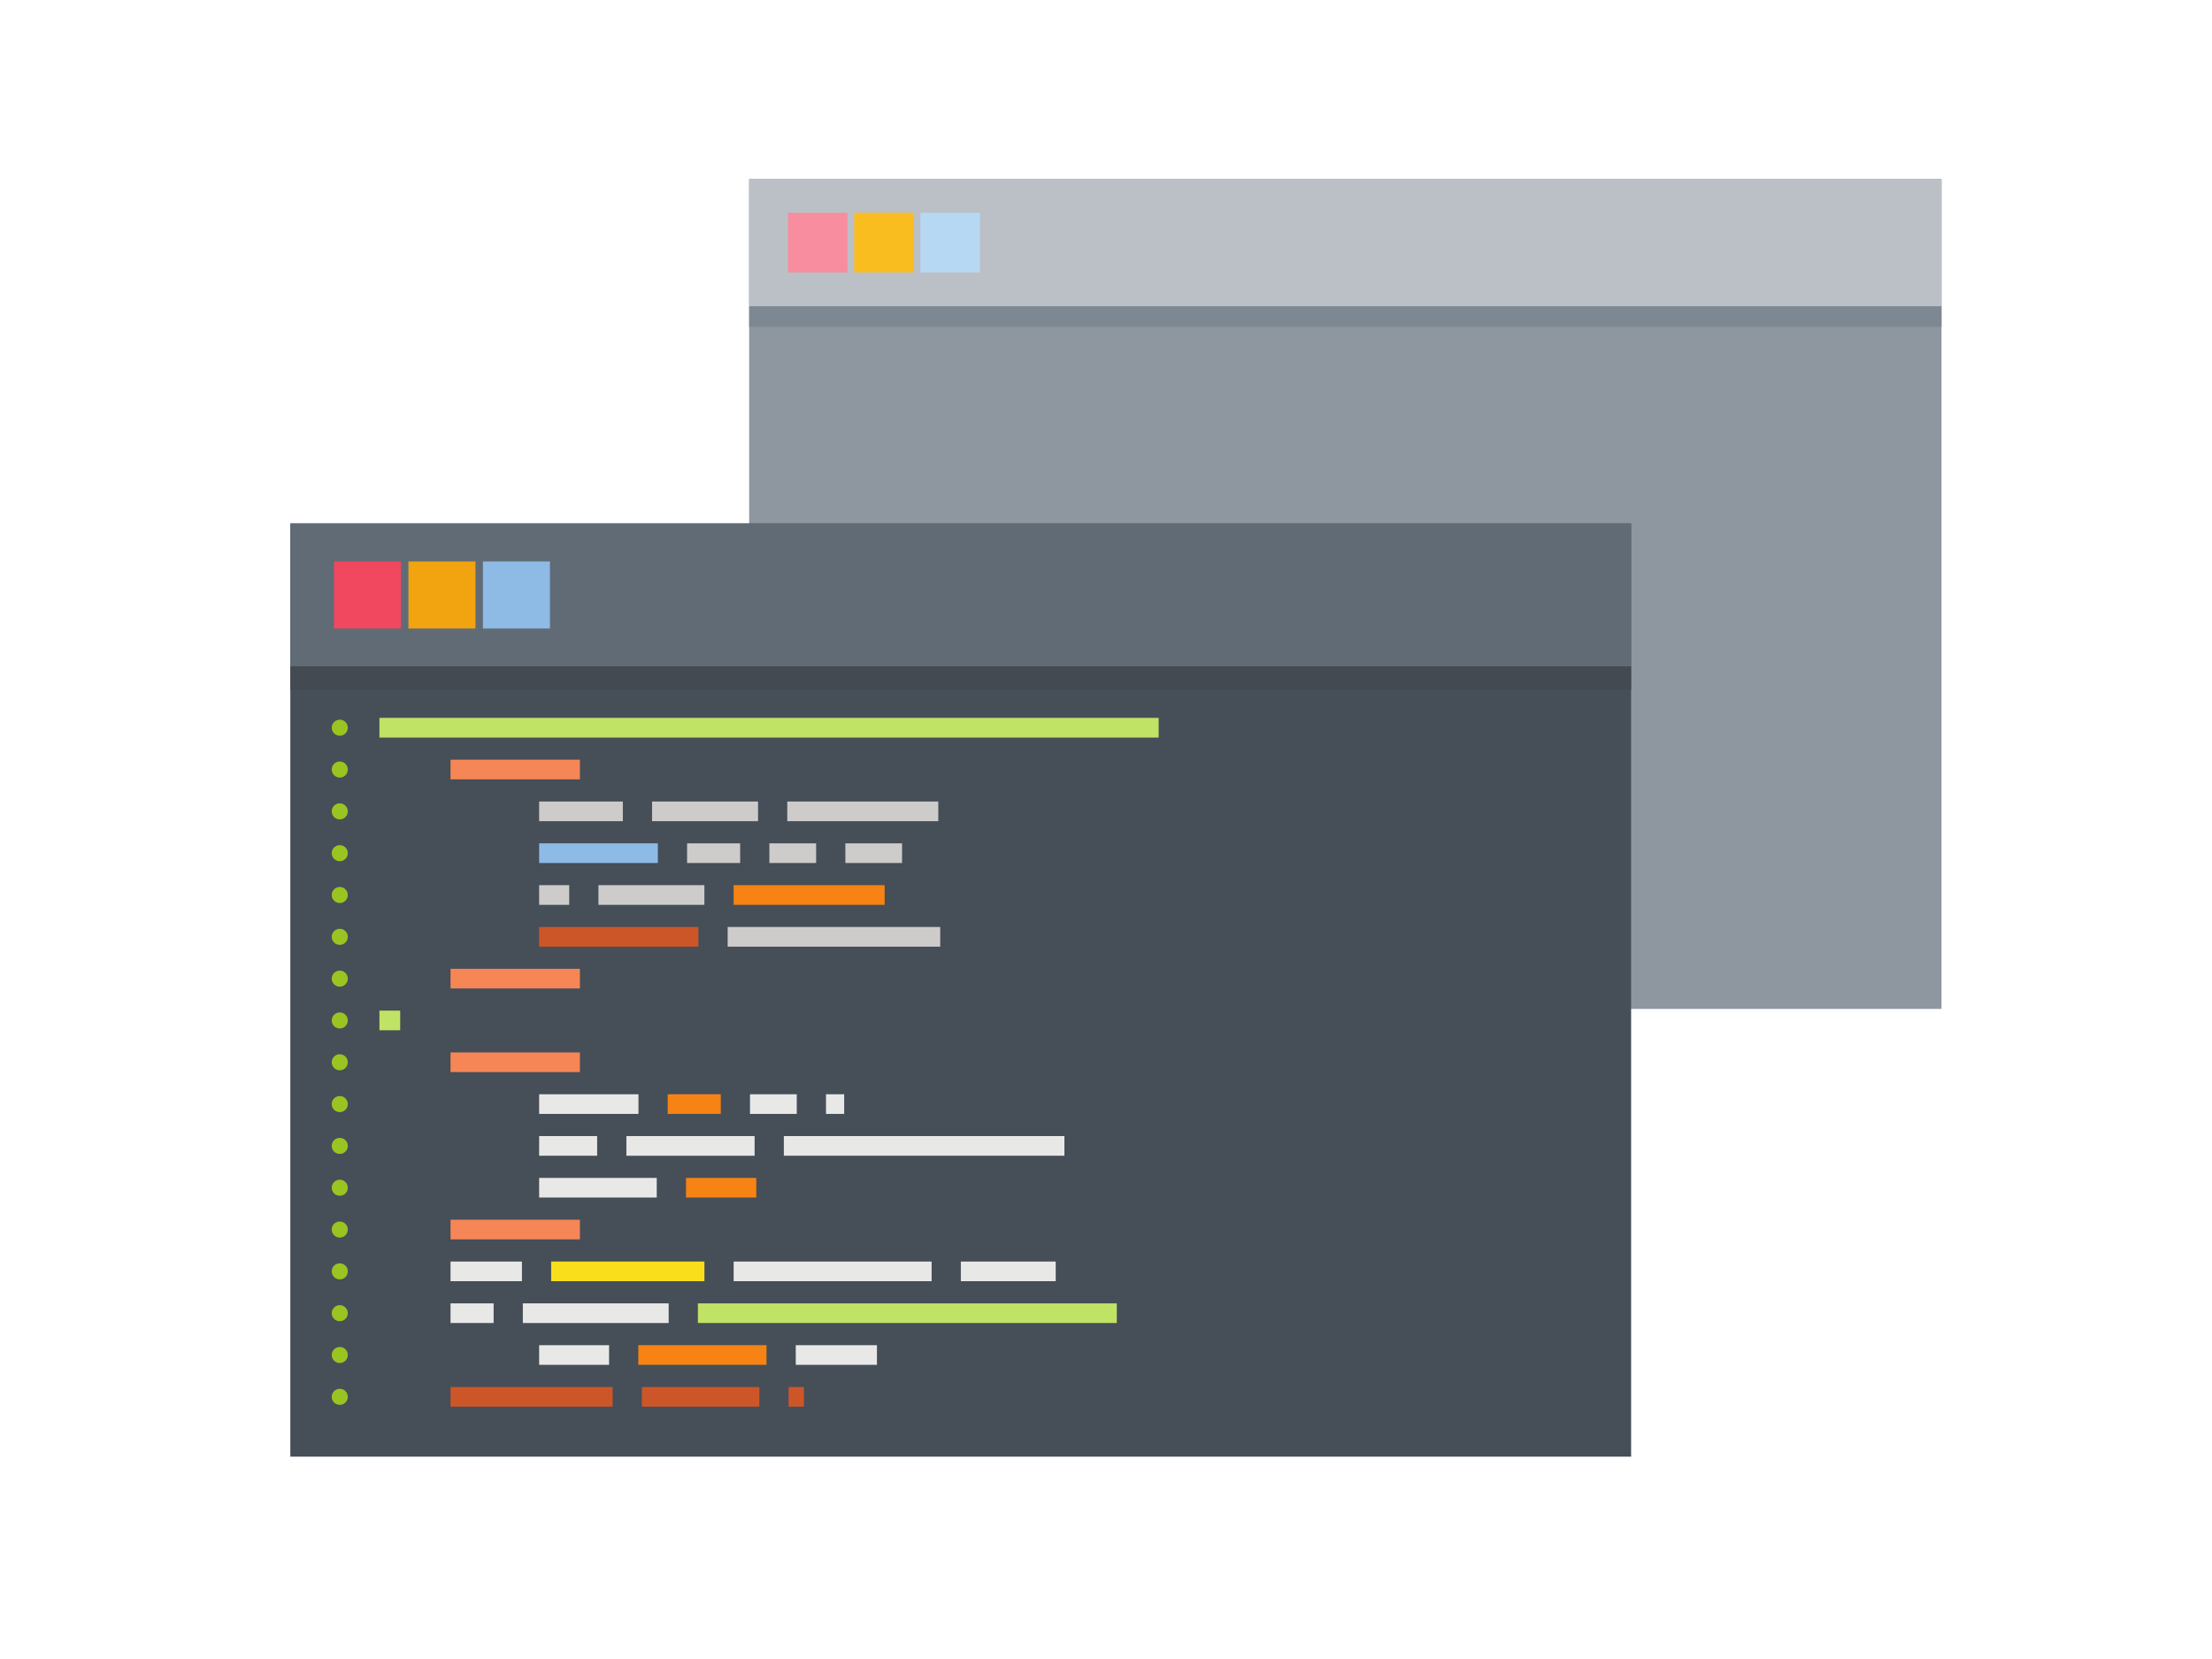 <?xml version="1.0" encoding="UTF-8" standalone="no"?>
<svg
   xmlns:dc="http://purl.org/dc/elements/1.1/"
   xmlns:cc="http://creativecommons.org/ns#"
   xmlns:rdf="http://www.w3.org/1999/02/22-rdf-syntax-ns#"
   xmlns:svg="http://www.w3.org/2000/svg"
   xmlns="http://www.w3.org/2000/svg"
   xmlns:sodipodi="http://sodipodi.sourceforge.net/DTD/sodipodi-0.dtd"
   xmlns:inkscape="http://www.inkscape.org/namespaces/inkscape"
   width="800"
   height="600"
   viewBox="0 0 211.667 158.75"
   version="1.1"
   id="svg8"
   inkscape:version="1.0 (4035a4fb49, 2020-05-01)"
   sodipodi:docname="coding_screen.svg">
  <defs
     id="defs2" />
  <sodipodi:namedview
     id="base"
     pagecolor="#ffffff"
     bordercolor="#666666"
     borderopacity="1.0"
     inkscape:pageopacity="0.0"
     inkscape:pageshadow="2"
     inkscape:zoom="0.35355339"
     inkscape:cx="-1021.6613"
     inkscape:cy="228.20132"
     inkscape:document-units="px"
     inkscape:current-layer="layer1"
     inkscape:document-rotation="0"
     showgrid="false"
     units="px"
     showguides="true"
     inkscape:guide-bbox="true"
     inkscape:window-width="1920"
     inkscape:window-height="1017"
     inkscape:window-x="1912"
     inkscape:window-y="-8"
     inkscape:window-maximized="1">
    <sodipodi:guide
       position="105.833,79.375"
       orientation="0,1"
       id="guide1537"
       inkscape:label="50%"
       inkscape:locked="false"
       inkscape:color="rgb(204,0,0)" />
    <sodipodi:guide
       position="105.833,79.375"
       orientation="-1,0"
       id="guide1541"
       inkscape:label="50%"
       inkscape:locked="false"
       inkscape:color="rgb(204,0,0)" />
    <sodipodi:guide
       position="70.556,105.833"
       orientation="-1,0"
       id="guide1543"
       inkscape:label=""
       inkscape:locked="false"
       inkscape:color="rgb(0,0,255)" />
    <sodipodi:guide
       position="141.111,52.917"
       orientation="-1,0"
       id="guide1547"
       inkscape:label=""
       inkscape:locked="false"
       inkscape:color="rgb(0,0,255)" />
    <sodipodi:guide
       position="70.556,105.833"
       orientation="0,1"
       id="guide1549"
       inkscape:label=""
       inkscape:locked="false"
       inkscape:color="rgb(0,0,255)" />
    <sodipodi:guide
       position="141.111,52.917"
       orientation="0,1"
       id="guide1551"
       inkscape:label=""
       inkscape:locked="false"
       inkscape:color="rgb(0,0,255)" />
  </sodipodi:namedview>
  <g
     inkscape:label="Layer 1"
     inkscape:groupmode="layer"
     id="layer1">
    <g
       transform="matrix(0.016,0,0,-0.016,27.781,171.015)"
       id="g1070">
      <path
         id="path1122"
         style="fill:#8e969f;fill-opacity:1;fill-rule:evenodd;stroke:none"
         d="M 2744.23,4654.53 H 9875.07 V 9617.6 H 2744.23 V 4654.53" />
      <path
         id="path1124"
         style="fill:#7d8892;fill-opacity:1;fill-rule:evenodd;stroke:none"
         d="M 2744.23,8733.38 H 9875.07 V 8857 H 2744.23 v -123.62" />
      <path
         id="path1126"
         style="fill:#bbc0c6;fill-opacity:1;fill-rule:evenodd;stroke:none"
         d="M 2744.23,8856.96 H 9875.07 V 9617.6 H 2744.23 v -760.64" />
      <path
         id="path1128"
         style="fill:#f78d9f;fill-opacity:1;fill-rule:evenodd;stroke:none"
         d="m 2976.16,9059.01 h 356.56 v 356.56 h -356.56 v -356.56" />
      <path
         id="path1130"
         style="fill:#fabd1f;fill-opacity:1;fill-rule:evenodd;stroke:none"
         d="m 3372.29,9059.01 h 356.57 v 356.56 h -356.57 v -356.56" />
      <path
         id="path1132"
         style="fill:#b7d8f2;fill-opacity:1;fill-rule:evenodd;stroke:none"
         d="m 3768.47,9059.01 h 356.56 v 356.56 h -356.56 v -356.56" />
      <path
         id="path1134"
         style="fill:#464e58;fill-opacity:1;fill-rule:evenodd;stroke:none"
         d="M 0,1976.68 H 8018.78 V 7557.75 H 0 V 1976.68" />
      <path
         id="path1136"
         style="fill:#616b76;fill-opacity:1;fill-rule:evenodd;stroke:none"
         d="m 0,6702.41 h 8018.78 v 855.34 H 0 v -855.34" />
      <path
         id="path1138"
         style="fill:#434a52;fill-opacity:1;fill-rule:evenodd;stroke:none"
         d="m 0,6563.41 h 8018.78 v 138.98 H 0 v -138.98" />
      <path
         id="path1140"
         style="fill:#9ac421;fill-opacity:1;fill-rule:evenodd;stroke:none"
         d="m 295.691,6384.35 c 26.555,0 48.137,-21.58 48.137,-48.14 0,-26.55 -21.582,-48.13 -48.137,-48.13 -26.55,0 -48.101,21.58 -48.101,48.13 0,26.56 21.551,48.14 48.101,48.14 z m 0,-4001.72 c 26.555,0 48.125,-21.54 48.125,-48.1 0,-26.59 -21.57,-48.13 -48.125,-48.13 -26.558,0 -48.101,21.54 -48.101,48.13 0,26.56 21.543,48.1 48.101,48.1 z m 0,250.1 c 26.555,0 48.125,-21.55 48.125,-48.1 0,-26.59 -21.57,-48.1 -48.125,-48.1 -26.558,0 -48.101,21.51 -48.101,48.1 0,26.55 21.543,48.1 48.101,48.1 z m 0,250.09 c 26.555,0 48.125,-21.54 48.125,-48.09 0,-26.55 -21.57,-48.11 -48.125,-48.11 -26.558,0 -48.101,21.56 -48.101,48.11 0,26.55 21.543,48.09 48.101,48.09 z m 0,250.14 c 26.555,0 48.125,-21.54 48.125,-48.13 0,-26.56 -21.57,-48.1 -48.125,-48.1 -26.558,0 -48.101,21.54 -48.101,48.1 0,26.59 21.543,48.13 48.101,48.13 z m 0,250.1 c 26.555,0 48.137,-21.54 48.125,-48.14 0,-26.55 -21.57,-48.09 -48.125,-48.09 -26.558,0 -48.101,21.54 -48.101,48.09 0,26.6 21.543,48.14 48.101,48.14 z m 0,250.1 c 26.555,0 48.137,-21.55 48.137,-48.1 0,-26.59 -21.582,-48.13 -48.137,-48.13 -26.558,0 -48.101,21.54 -48.101,48.13 0,26.55 21.543,48.1 48.101,48.1 z m 0,250.09 c 26.555,0 48.137,-21.54 48.137,-48.09 0,-26.59 -21.582,-48.11 -48.137,-48.11 -26.558,0 -48.101,21.52 -48.101,48.11 0,26.55 21.543,48.09 48.101,48.09 z m 0,250.1 c 26.555,0 48.137,-21.54 48.137,-48.09 0,-26.56 -21.582,-48.1 -48.137,-48.1 -26.558,0 -48.101,21.54 -48.101,48.1 0,26.55 21.543,48.09 48.101,48.09 z m 0,500.24 c 26.555,0 48.137,-21.55 48.137,-48.1 0,-26.59 -21.582,-48.1 -48.137,-48.1 -26.558,0 -48.101,21.51 -48.101,48.1 0,26.55 21.543,48.1 48.101,48.1 z m 0,250.09 c 26.555,0 48.137,-21.54 48.137,-48.09 0,-26.59 -21.582,-48.11 -48.137,-48.11 -26.558,0 -48.101,21.52 -48.101,48.11 0,26.55 21.543,48.09 48.101,48.09 z m 0,250.1 c 26.555,0 48.137,-21.5 48.137,-48.09 0,-26.6 -21.582,-48.11 -48.137,-48.11 -26.558,0 -48.101,21.51 -48.101,48.11 0,26.59 21.543,48.09 48.101,48.09 z m 0,250.1 c 26.555,0 48.137,-21.5 48.137,-48.1 0,-26.59 -21.582,-48.09 -48.137,-48.09 -26.558,0 -48.101,21.5 -48.101,48.09 0,26.6 21.543,48.1 48.101,48.1 z m 0,250.1 c 26.555,0 48.137,-21.51 48.137,-48.1 0,-26.55 -21.582,-48.09 -48.137,-48.09 -26.558,0 -48.101,21.54 -48.101,48.09 0,26.59 21.543,48.1 48.101,48.1 z m 0,250.13 c 26.555,0 48.137,-21.54 48.137,-48.13 0,-26.55 -21.582,-48.1 -48.137,-48.1 -26.558,0 -48.101,21.55 -48.101,48.1 0,26.59 21.543,48.13 48.101,48.13 z m 0,-1500.62 c 26.555,0 48.137,-21.58 48.137,-48.14 0,-26.55 -21.582,-48.09 -48.137,-48.09 -26.558,0 -48.101,21.54 -48.101,48.09 0,26.56 21.543,48.14 48.101,48.14 z m 0,1750.72 c 26.555,0 48.137,-21.54 48.137,-48.09 0,-26.57 -21.582,-48.14 -48.137,-48.14 -26.55,0 -48.101,21.57 -48.101,48.14 0,26.55 21.551,48.09 48.101,48.09 v 0" />
      <path
         id="path1142"
         style="fill:#f68656;fill-opacity:1;fill-rule:evenodd;stroke:none"
         d="m 958.176,4394.17 c 257.894,0 515.784,0 773.714,0 0,-39.23 0,-78.41 0,-117.6 -257.93,0 -515.82,0 -773.714,0 0,39.19 0,78.37 0,117.6 z m 0,-1000.43 c 257.894,0 515.784,0 773.714,0 0,-39.19 0,-78.41 0,-117.6 -257.93,0 -515.82,0 -773.714,0 0,39.19 0,78.41 0,117.6 z m 0,1500.67 H 1731.89 V 4776.77 H 958.176 v 117.64 0" />
      <path
         id="path1144"
         style="fill:#f68656;fill-opacity:1;fill-rule:evenodd;stroke:none"
         d="M 958.176,6144.89 H 1731.89 V 6027.33 H 958.176 v 117.56" />
      <path
         id="path1146"
         style="fill:#c0e365;fill-opacity:1;fill-rule:evenodd;stroke:none"
         d="m 2437.57,2893.55 h 2505.27 c 0,-39.23 0,-78.42 0,-117.64 H 2437.57 Z M 532.949,6394.99 H 5193.32 V 6277.42 H 532.949 v 117.57 0" />
      <path
         id="path1148"
         style="fill:#c0e365;fill-opacity:1;fill-rule:evenodd;stroke:none"
         d="m 532.949,4644.27 c 41.414,0 82.832,0 124.207,0 0,-39.23 0,-78.41 0,-117.6 -41.375,0 -82.793,0 -124.207,0 0,39.19 0,78.37 0,117.6" />
      <path
         id="path1150"
         style="fill:#e8e8e7;fill-opacity:1;fill-rule:evenodd;stroke:none"
         d="m 3022.83,2643.41 h 485.55 c 0,-39.19 0,-78.38 0,-117.6 h -485.55 v 117.6" />
      <path
         id="path1152"
         style="fill:#e8e8e7;fill-opacity:1;fill-rule:evenodd;stroke:none"
         d="m 1488.03,2643.41 h 418.34 v -117.6 h -418.34 c 0,39.22 0,78.41 0,117.6" />
      <path
         id="path1154"
         style="fill:#e8e8e7;fill-opacity:1;fill-rule:evenodd;stroke:none"
         d="m 1390.64,2893.55 h 872.11 v -117.64 h -872.11 v 117.64" />
      <path
         id="path1156"
         style="fill:#e8e8e7;fill-opacity:1;fill-rule:evenodd;stroke:none"
         d="M 958.176,2893.55 H 1215.86 V 2775.91 H 958.176 c 0,39.22 0,78.41 0,117.64" />
      <path
         id="path1158"
         style="fill:#e8e8e7;fill-opacity:1;fill-rule:evenodd;stroke:none"
         d="m 4010.14,3143.64 h 567.4 c 0,-39.22 0,-78.4 0,-117.59 l -567.4,-0.01 v 117.6" />
      <path
         id="path1160"
         style="fill:#e8e8e7;fill-opacity:1;fill-rule:evenodd;stroke:none"
         d="m 2651.37,3143.64 h 1183.95 v -117.6 H 2651.37 v 117.6" />
      <path
         id="path1162"
         style="fill:#f9de1b;fill-opacity:1;fill-rule:evenodd;stroke:none"
         d="m 1559.97,3143.64 h 916.62 v -117.6 h -916.62 v 117.6" />
      <path
         id="path1164"
         style="fill:#e8e8e7;fill-opacity:1;fill-rule:evenodd;stroke:none"
         d="m 958.176,3143.64 h 426.974 v -117.6 H 958.176 c 0,39.2 0,78.38 0,117.6" />
      <path
         id="path1166"
         style="fill:#f68313;fill-opacity:1;fill-rule:evenodd;stroke:none"
         d="m 2366.3,3643.84 h 420.39 c 0,-39.19 0,-78.38 0,-117.6 H 2366.3 v 117.6" />
      <path
         id="path1168"
         style="fill:#e8e8e7;fill-opacity:1;fill-rule:evenodd;stroke:none"
         d="m 1488.03,3643.84 h 703.44 v -117.6 h -703.44 c 0,39.22 0,78.41 0,117.6" />
      <path
         id="path1170"
         style="fill:#e8e8e7;fill-opacity:1;fill-rule:evenodd;stroke:none"
         d="m 2951.55,3893.98 h 1678.06 c 0,-39.23 0,-78.42 0,-117.64 H 2951.55 v 117.64" />
      <path
         id="path1172"
         style="fill:#e8e8e7;fill-opacity:1;fill-rule:evenodd;stroke:none"
         d="m 2009.87,3893.98 h 766.87 v -117.64 h -766.87 v 117.64" />
      <path
         id="path1174"
         style="fill:#e8e8e7;fill-opacity:1;fill-rule:evenodd;stroke:none"
         d="m 1488.03,3893.98 h 347.06 v -117.64 h -347.06 c 0,39.22 0,78.41 0,117.64" />
      <path
         id="path1176"
         style="fill:#e8e8e7;fill-opacity:1;fill-rule:evenodd;stroke:none"
         d="m 3203.67,4144.07 h 108.69 c 0,-39.22 0,-78.4 0,-117.6 h -108.69 v 117.6" />
      <path
         id="path1178"
         style="fill:#e8e8e7;fill-opacity:1;fill-rule:evenodd;stroke:none"
         d="m 2749.28,4144.07 h 279.57 v -117.6 h -279.57 v 117.6" />
      <path
         id="path1180"
         style="fill:#e8e8e7;fill-opacity:1;fill-rule:evenodd;stroke:none"
         d="m 1488.03,4144.07 h 594.17 v -117.6 h -594.17 c 0,39.19 0,78.38 0,117.6" />
      <path
         id="path1182"
         style="fill:#cdccca;fill-opacity:1;fill-rule:evenodd;stroke:none"
         d="m 2615.6,5144.5 h 1271.37 c 0,-39.22 0,-78.41 0,-117.63 H 2615.6 v 117.63" />
      <path
         id="path1184"
         style="fill:#cd5629;fill-opacity:1;fill-rule:evenodd;stroke:none"
         d="m 2980.02,2393.31 h 91.78 v -117.59 h -91.78 z m -877.61,0 h 702.8 v -117.59 h -702.8 z m -1144.234,0 H 1927.6 V 2275.72 H 958.176 Z M 1488.03,5144.5 h 952.74 v -117.63 h -952.74 v 117.63 0" />
      <path
         id="path1186"
         style="fill:#f68313;fill-opacity:1;fill-rule:evenodd;stroke:none"
         d="m 2081.18,2643.41 h 766.83 v -117.6 h -766.83 z m 175.83,1500.66 h 317.44 v -117.6 h -317.44 z m 394.26,1250.53 h 903.25 v -117.63 h -903.25 v 117.63 0" />
      <path
         id="path1188"
         style="fill:#cdccca;fill-opacity:1;fill-rule:evenodd;stroke:none"
         d="m 1842.71,5394.6 h 633.74 v -117.63 h -633.74 v 117.63" />
      <path
         id="path1190"
         style="fill:#cdccca;fill-opacity:1;fill-rule:evenodd;stroke:none"
         d="m 1488.03,5394.6 h 179.86 v -117.63 h -179.86 v 117.63" />
      <path
         id="path1192"
         style="fill:#cdccca;fill-opacity:1;fill-rule:evenodd;stroke:none"
         d="m 3319.5,5644.7 h 339.16 V 5527.1 H 3319.5 v 117.6" />
      <path
         id="path1194"
         style="fill:#cdccca;fill-opacity:1;fill-rule:evenodd;stroke:none"
         d="m 2865.07,5644.7 h 279.61 v -117.6 h -279.61 v 117.6" />
      <path
         id="path1196"
         style="fill:#cdccca;fill-opacity:1;fill-rule:evenodd;stroke:none"
         d="m 2372.84,5644.7 h 317.44 v -117.6 h -317.44 v 117.6" />
      <path
         id="path1198"
         style="fill:#8ebae6;fill-opacity:1;fill-rule:evenodd;stroke:none"
         d="m 1488.03,5644.7 h 709.99 v -117.6 h -709.99 v 117.6" />
      <path
         id="path1200"
         style="fill:#cdccca;fill-opacity:1;fill-rule:evenodd;stroke:none"
         d="m 2972.02,5894.8 h 903.25 v -117.57 h -903.25 v 117.57" />
      <path
         id="path1202"
         style="fill:#cdccca;fill-opacity:1;fill-rule:evenodd;stroke:none"
         d="M 2163.46,5894.8 H 2797.2 V 5777.23 H 2163.46 V 5894.8" />
      <path
         id="path1204"
         style="fill:#cdccca;fill-opacity:1;fill-rule:evenodd;stroke:none"
         d="m 1488.03,5894.8 h 500.61 v -117.57 h -500.61 v 117.57" />
      <path
         id="path1206"
         style="fill:#f1485f;fill-opacity:1;fill-rule:evenodd;stroke:none"
         d="m 260.852,6929.58 h 400.933 v 400.94 H 260.852 v -400.94" />
      <path
         id="path1208"
         style="fill:#f1a40f;fill-opacity:1;fill-rule:evenodd;stroke:none"
         d="m 706.34,6929.58 h 400.94 v 400.94 H 706.34 v -400.94" />
      <path
         id="path1210"
         style="fill:#8ebae6;fill-opacity:1;fill-rule:evenodd;stroke:none"
         d="m 1151.83,6929.58 h 400.93 v 400.94 h -400.93 v -400.94" />
    </g>
  </g>
</svg>

